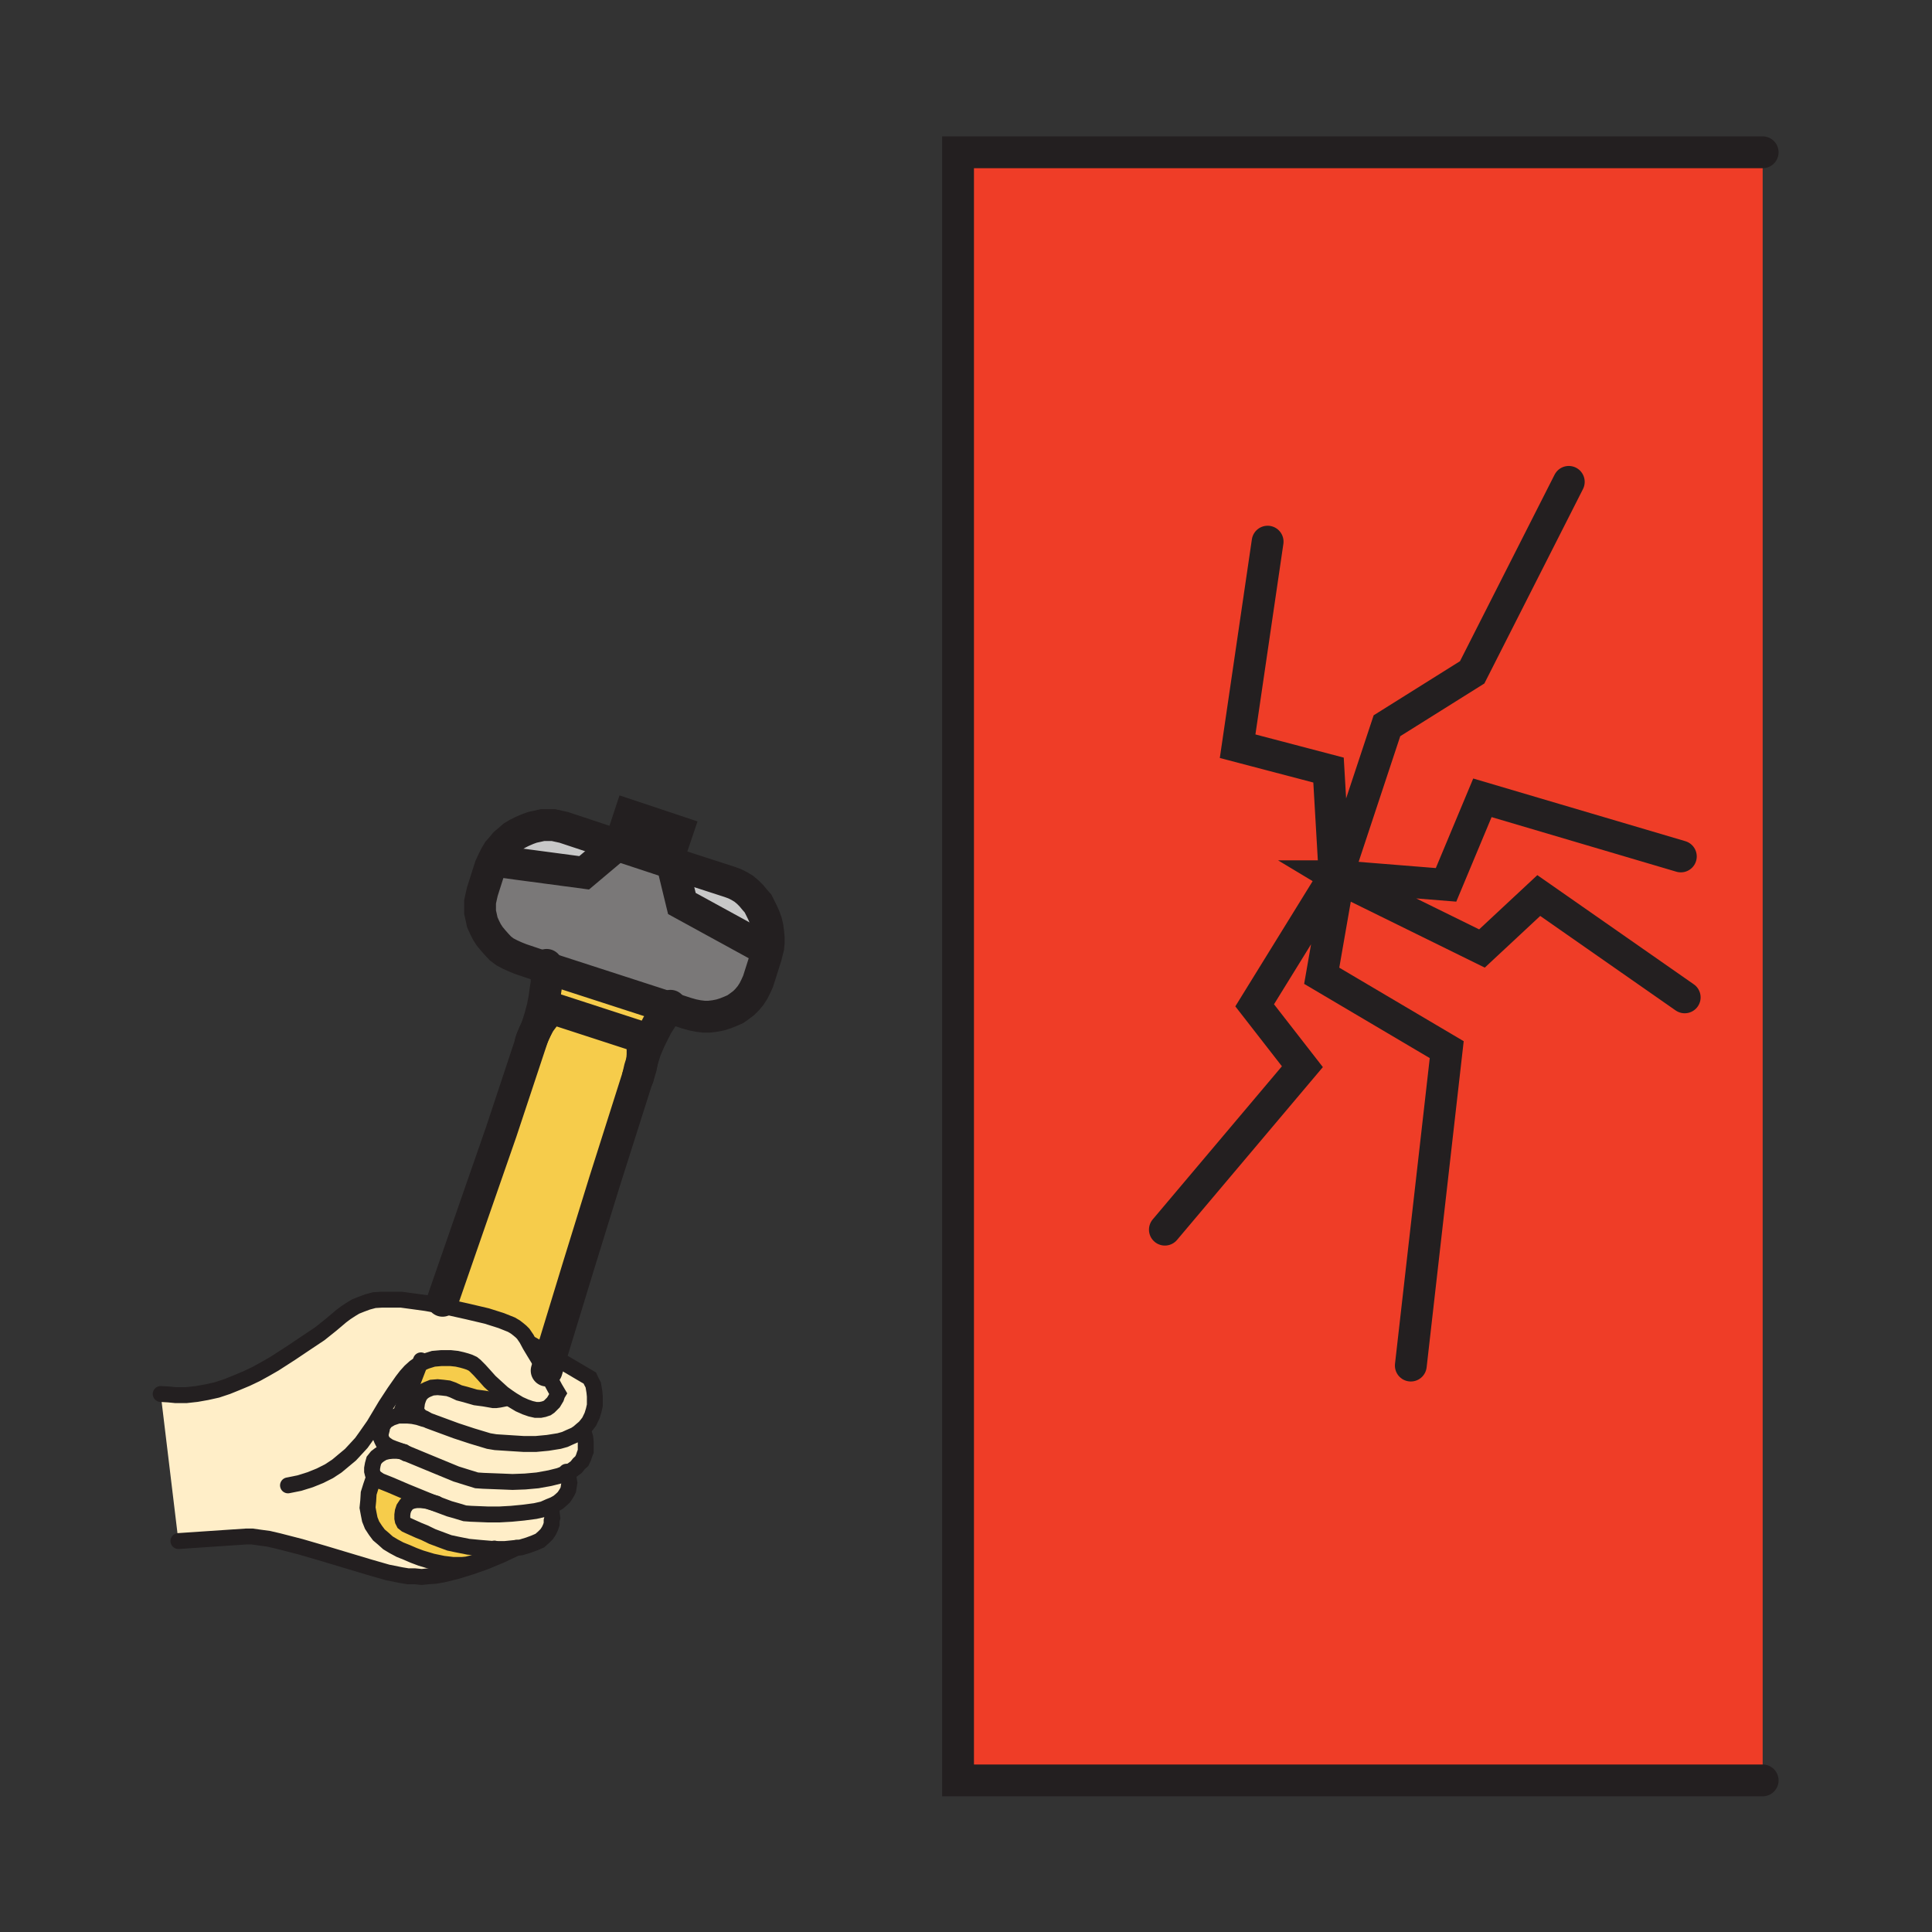 <svg id="Layer_1" xmlns="http://www.w3.org/2000/svg" viewBox="0 0 850 850" width="850" height="850"><rect x="0" y="0" width="850" height="850" fill="#333333" stroke="none"/><style>.st0{fill:#c8c8c8}.st1{fill:#7a7878}.st2{fill:#f6cc4b}.st3{fill:#ffeec8}.st4{fill:#ef3d27}.st5,.st6{fill:none;stroke:#231f20;stroke-width:7;stroke-linecap:round;stroke-miterlimit:10}.st6{stroke-width:14}</style><path class="st0" d="M321 388l2.2.8 2 1 2 1.2 1.8 1.5 1.5 1.5 1.5 1.8 1.5 1.7 1 2 1 2 1 2.3.7 2 .5 2.2.3 2.3.2 2.2v2.3l-.2 2-3.3-.3-34.7-19-4.3-17.7zM271.5 371.8L257 384l-39-5.2-1-.3 1-2 1.2-2 1.5-1.7 1.5-1.8 1.8-1.5 1.7-1.5 2-1.2 2-1 2.3-1 2.2-.8 2.3-.5 2.2-.5h4.8l2.2.5 2.3.5z"/><path class="st1" d="M294.5 443.3l-54-17.5-11.3-3.8-2.5-1-2.2-1-2.3-1.2-2-1.5-1.7-1.8-1.5-1.7-1.5-1.8-1.3-2-1-2-1-2.2-.5-2.3-.5-2.2v-4.5l.5-2.3.5-2.2 3.5-11 1.3-2.8 1 .3 39 5.2 14.5-12.2 24.2 8 4.3 17.7 34.7 19 3.3.3-.5 2-.5 2-3.5 11-1 2.2-1 2-1.3 2-1.5 1.8-1.5 1.5-2 1.5-1.7 1.2-2.3 1-2 .8-2.2.7-2.5.5-2.5.3h-2.3l-2.5-.3-2.5-.5-2.5-.7z"/><path class="st2" d="M223.7 615l-4 .8-1.5.2H217l-4-.7-3.8-.5-4.5-1.3-2.7-.7-2.8-1.3-2-.7-2.5-.3-2.2-.2-2.5.2-2 .8-1 .5-1 .7-.8.8-.7 1-.5 1.2-.5 1.5-.3 2.3v1l.3 1 .5.7.7.8.8.7 1.2.5-.2.3-2.5-.8-2.5-.5-2.3-.2H177l-.3-2 8-20.8 2.8-1.2 3.2-1 3.5-.3h4l2.8.3 2.2.5 1.8.5 1.5.5 1.5.7 1 .8 2 2 2 2.2 2.5 2.8 3.5 3.2 2.2 2 2.5 1.8z"/><path class="st3" d="M217.2 681.5l-6-.5-5.2-.5-5-1-3.3-.7-2.7-1-4.8-1.8-3.5-1.7-2.5-1-4-1.8-1.5-.7-1-.8-.5-1-.2-1v-1.5l.2-1.5.5-1.5 1-1.5 1-1 1.8-.7 1.7-.3h2l2.5.3 2.5.7 7.5 2.8 3.5 1 3.3 1 2.7.2 7.5.3h5l5.3-.3 5.2-.5 5.3-.7 3.5-.8 2.7-1.2.3.5.2.5.5 1.5.3 2.5-.3 1.2v1.5l-.5 1.5-.7 1.5-1 1.5-1.3 1.3-1.7 1.5-2.3 1-2.7 1-3.3 1-2 .2-5 .5z"/><path class="st3" d="M190.2 661l-11.5-4.7-7-3-2.5-1-2-.8-1.5-1-1.2-1-.5-1-.3-1.2V646l.3-1.7.5-1.8 1.2-1.5 1.3-1 1.7-1 2-.5 2-.2h1.8l2 .2 14.5 6 9.7 4 4.8 1.5 4.2 1.3 3 .2 7.8.3 5 .2 5.5-.2 5.5-.5 5.5-1 4-1 3.5-1.3.5 1 .2 1.5.3 1.8-.3 2-.2 1.2-.5 1-.8 1.3-.7 1-1.3 1.2-1.2 1-1.8 1-2 .8-2.7 1.2-3.5.8-5.3.7-5.2.5-5.3.3h-5l-7.5-.3-2.7-.2-3.3-1-3.5-1z"/><path class="st3" d="M249.5 648l-3.5 1.3-4 1-5.5 1-5.5.5-5.5.2-5-.2-7.8-.3-3-.2-4.2-1.3-4.8-1.5-9.7-4-14.5-6-.5-.2-2.8-1-2-.8-1.5-1-1.2-1-.5-1-.5-1.2v-1.5l.5-2 .2-1.3.8-1.2.7-1 1.3-.8 1.2-.7 1.5-.5 1.5-.5h4l2.3.2 2.5.5 2.5.8.2-.3 1.8 1 2.7 1 9.5 3.5 7 2.3 7.3 2.2 3 .5 7.7.5 4.8.3h5.2l5.3-.5 5-.8 2.5-.7 2.2-1 2.3-1 1.5-1 2.5.5.5 1.7.2 2v4l-.5 1.3-.5 1.5-.7 1.5-1.3 1.2-1.2 1.5-1.8 1.3z"/><path class="st3" d="M217 616h1.2l1.5-.2 4-.8v-.2l1.8 1.2 3 1.8 2.7 1.2 2.3.8 2.2.5h2l1.5-.3 1.5-.5 1-.7 1-1 .8-.8 1.2-2 .5-1.5.3-.5-1.3-2.2-4.2-7.8h.5l2-6.7 17 10 .7 1.5.8 1.5.5 3 .2 2v4l-.5 2.2-.7 2.3-1.3 2.7-1 1.3-1 1.2-1.2 1-1.5 1.3-1.5 1-2.3 1-2.2 1-2.5.7-5 .8-5.3.5h-5.2l-4.8-.3-7.7-.5-3-.5-7.3-2.2-7-2.3-9.5-3.5-2.7-1-1.8-1-1.2-.5-.8-.7-.7-.8-.5-.7-.3-1v-1l.3-2.3.5-1.5.5-1.2.7-1 .8-.8 1-.7 1-.5 2-.8 2.5-.2 2.2.2 2.5.3 2 .7 2.8 1.3 2.7.7 4.5 1.3 3.8.5z"/><path class="st3" d="M217.2 681.5h5l5-.5-7 3.3-6.5 2.7-6.5 2.3-6.5 2-6.2 1.5-3 .5-3 .2-3 .3-3-.3h-3l-3-.5-6-1.2-8-2.3-20-6-10.3-3-9.7-2.5-4.3-1-3.7-.5-3.5-.5h-2.8l-29.7 2-7.8-64.7 3.5.2 3 .3H82l4.5-.5 4.5-.8 4.5-1 4.5-1.5 4.2-1.7 4.3-1.8 4.2-2 4-2.2 4-2.3 7.3-4.7 6.7-4.5 6-4 5-4 4.5-3.8 2-1.5 2.3-1.5 2-1.2 2.5-1 2.7-1 3-.8 3.3-.2h8.5l5.2.7 5.8.8 6.7 1.2h.3l11.2 2.5 8.5 2 6.3 2 2.5 1 2 .8 1.7 1 1.3 1 1.2 1 1 1 1.5 2.2 1.5 2.8 1.8 3 5 8.2 4.2 7.8 1.3 2.2-.3.5-.5 1.5-1.2 2-.8.8-1 1-1 .7-1.5.5-1.5.3h-2l-2.2-.5-2.3-.8-2.7-1.2-3-1.8-1.8-1.2-2.5-1.8-2.2-2-3.5-3.2-2.5-2.8-2-2.2-2-2-1-.8-1.5-.7-1.5-.5-1.8-.5-2.2-.5-2.8-.3h-4l-3.5.3-3.2 1-2.8 1.2-8 20.8.3 2h-1.8l-1.5.5-1.5.5-1.2.7-1.3.8-.7 1-.8 1.2-.2 1.3-.5 2v1.5l.5 1.2.5 1 1.2 1 1.5 1 2 .8 2.8 1 .5.2-2-.2h-1.8l-2 .2-2 .5-1.7 1-1.3 1-1.2 1.5-.5 1.8-.3 1.7v1.3l.3 1.2.5 1v.5l-1.3 3.8-1 3.2-.2 3.3-.3 3 .5 2.7.5 2.5 1 2.5 1.5 2.3 1.5 2 2 1.7 2 1.8 2.5 1.5 2.8 1.5 3 1.2 3 1.3 3.2 1.2 5 1.5 4.8 1 4.2.5h4.3l2-.2 2-.5 1.7-.5 1.8-.8 1.7-1 1.8-1.2 1.5-1.3z"/><path class="st2" d="M217.2 681.5L216 683l-1.5 1.3-1.8 1.2-1.7 1-1.8.8-1.7.5-2 .5-2 .2h-4.3l-4.2-.5-4.8-1-5-1.5-3.2-1.2-3-1.3-3-1.2-2.8-1.5-2.5-1.5-2-1.8-2-1.7-1.5-2-1.5-2.3-1-2.5-.5-2.5-.5-2.7.3-3 .2-3.3 1-3.2 1.3-3.8v-.5l1.2 1 1.5 1 2 .8 2.5 1 7 3 11.5 4.7-2.5-.7-2.5-.3h-2l-1.7.3-1.8.7-1 1-1 1.5-.5 1.5-.2 1.5v1.5l.2 1 .5 1 1 .8 1.5.7 4 1.8 2.5 1 3.5 1.7 4.8 1.8 2.7 1 3.3.7 5 1 5.2.5zM280.5 455.8l.5.7.5.8.5 1 .5 1.5.2 1.7v2.5l-.2 2.8-1 3.2-.8 3.5-14.7 46.3-11.5 37.2-12 39.3-8.5-4.8-.8.3-1.5-2.8-1.5-2.2-1-1-1.2-1-1.3-1-1.7-1-2-.8-2.5-1-6.3-2-8.5-2-11.2-2.5 1-4.5 13-37.5 12-34.5 13.5-40.7v-.3l2-4.5 1.5-2.7 1.5-2 1.2-1.5 1.5-1 1-.8.8-.2.7-.3z"/><path class="st2" d="M244.2 444l-.7.3-.8.2-1 .8-1.5 1-1.2 1.5-1.5 2-1.5 2.7 1.5-4.7 1.2-4.5.8-4 .5-3.8.5-3.2v-6.5l54 17.5-2.3 3-3 4.7-1.7 3.3-1.8 3.7-1.7 4-1.5 4.8.2-2.8v-2.5l-.2-1.7-.5-1.5-.5-1-.5-.8-.5-.7zM298 365.8l-3.8 11.2-21-6.7 3.8-11.5z"/><path class="st4" d="M589 385.5l1-4.5-.5.8-2.3 3.5.3 2.5.5-2 1 .5v-.8zM775.5 67v716.3h-354V67h354z"/><path class="st5" d="M249.2 647.5l.3.5.5 1 .2 1.5.3 1.8-.3 2-.2 1.2-.5 1-.8 1.3-.7 1-1.3 1.2-1.2 1-1.8 1-2 .8-2.7 1.2-3.5.8-5.3.7-5.2.5-5.3.3h-5l-7.5-.3-2.7-.2-3.3-1-3.5-1-7.5-2.8-11.5-4.7-7-3-2.5-1-2-.8-1.5-1-1.2-1-.5-1-.3-1.2V646l.3-1.7.5-1.8 1.2-1.5 1.3-1 1.7-1 2-.5 2-.2h1.8l2 .2 1.2.3 1 .7M223.7 615l-4 .8-1.5.2H217l-4-.7-3.8-.5-4.5-1.3-2.7-.7-2.8-1.3-2-.7-2.5-.3-2.2-.2-2.5.2-2 .8-1 .5-1 .7-.8.8-.7 1-.5 1.2-.5 1.5-.3 2.3v1l.3 1 .5.7.7.8.8.7 1.2.5 1.8 1 2.7 1 9.5 3.5 7 2.3 7.3 2.2 3 .5 7.7.5 4.8.3h5.2l5.3-.5 5-.8 2.5-.7 2.2-1 2.3-1 1.5-1 1.5-1.3 1.2-1 1-1.2 1-1.3 1.3-2.7.7-2.3.5-2.2v-4l-.2-2-.5-3-.8-1.5-.7-1.5-17-10-8.5-4.8"/><path class="st5" d="M257 630.8l.5 1.7.2 2v4l-.5 1.3-.5 1.5-.7 1.5-1.3 1.2-1.2 1.5-1.8 1.3-2.2 1.2-3.5 1.3-4 1-5.5 1-5.5.5-5.5.2-5-.2-7.8-.3-3-.2-4.2-1.3-4.8-1.5-9.7-4-14.5-6-.5-.2-2.8-1-2-.8-1.5-1-1.2-1-.5-1-.5-1.2v-1.5l.5-2 .2-1.3.8-1.2.7-1 1.3-.8 1.2-.7 1.5-.5 1.5-.5h4l2.3.2 2.5.5 2.5.8M242 663.3l.2.5.5 1.5.3 2.5-.3 1.2v1.5l-.5 1.5-.7 1.5-1 1.5-1.3 1.3-1.7 1.5-2.3 1-2.7 1-3.3 1-2 .2-5 .5h-5l-6-.5-5.2-.5-5-1-3.3-.7-2.7-1-4.8-1.8-3.5-1.7-2.5-1-4-1.8-1.5-.7-1-.8-.5-1-.2-1v-1.5l.2-1.5.5-1.5 1-1.5 1-1 1.8-.7 1.7-.3h2l2.5.3 2.5.7 1.8.5"/><path class="st5" d="M227.2 681l-7 3.3-6.5 2.7-6.5 2.3-6.5 2-6.2 1.5-3 .5-3 .2-3 .3-3-.3h-3l-3-.5-6-1.2-8-2.3-20-6-10.3-3-9.7-2.5-4.3-1-3.7-.5-3.5-.5h-2.8l-29.7 2M70.7 613.3l3.5.2 3 .3H82l4.5-.5 4.5-.8 4.5-1 4.5-1.5 4.2-1.7 4.3-1.8 4.2-2 4-2.2 4-2.3 7.3-4.7 6.7-4.5 6-4 5-4 4.5-3.8 2-1.5 2.3-1.5 2-1.2 2.5-1 2.7-1 3-.8 3.3-.2h8.5l5.2.7 5.8.8 6.7 1.2h.3l11.2 2.5 8.5 2 6.3 2 2.5 1 2 .8 1.7 1 1.3 1 1.2 1 1 1 1.5 2.2 1.5 2.8 1.8 3 5 8.2 4.2 7.8 1.3 2.2-.3.5-.5 1.5-1.2 2-.8.8-1 1-1 .7-1.5.5-1.5.3h-2l-2.2-.5-2.3-.8-2.7-1.2-3-1.8-1.8-1.2-2.5-1.8-2.2-2-3.5-3.2-2.5-2.8-2-2.2-2-2-1-.8-1.5-.7-1.5-.5-1.8-.5-2.2-.5-2.8-.3h-4l-3.5.3-3.2 1-2.8 1.2-2.2 1.5-2 1.8-1.8 2-1.7 2.2-3.5 5-3.8 5.8-5.2 8.7-3.5 5-2 2.8-2.3 2.5-2.5 2.7-3 2.5-3 2.5-3.5 2.3-4 2-4.2 1.7-4.8 1.5-5 1"/><path class="st6" d="M234 457v.3L220.5 498l-12 34.5-13 37.5-.8 2.3M282.5 466.8l.2-2.8v-2.5l-.2-1.7-.5-1.5-.5-1-.5-.8-.5-.7-36.3-11.8-.7.3-.8.2-1 .8-1.5 1-1.2 1.5-1.5 2-1.5 2.7-1 2-1 2.5M280.7 473.5l.3-.7 1-3.3.5-2.7M240.5 603l2-6.7 12-39.3 11.5-37.2 14.7-46.3"/><path class="st5" d="M164.5 650l-1.3 3.8-1 3.2-.2 3.3-.3 3 .5 2.7.5 2.5 1 2.5 1.5 2.3 1.5 2 2 1.7 2 1.8 2.5 1.5 2.8 1.5 3 1.2 3 1.3 3.2 1.2 5 1.5 4.8 1 4.2.5h4.3l2-.2 2-.5 1.7-.5 1.8-.8 1.7-1 1.8-1.2 1.5-1.3 1.2-1.5.3-.2M185.2 598.5l-.5 1.5-8 20.8"/><path class="st6" d="M338 416.8l-.5 2-.5 2-3.5 11-1 2.2-1 2-1.3 2-1.5 1.8-1.5 1.5-2 1.5-1.7 1.2-2.3 1-2 .8-2.2.7-2.5.5-2.5.3h-2.3l-2.5-.3-2.5-.5-2.5-.7-7.7-2.5-54-17.5-11.3-3.8-2.5-1-2.2-1-2.3-1.2-2-1.5-1.7-1.8-1.5-1.7-1.5-1.8-1.3-2-1-2-1-2.2-.5-2.3-.5-2.2v-4.5l.5-2.3.5-2.2 3.5-11 1.3-2.8 1-2 1.2-2 1.5-1.7 1.5-1.8 1.8-1.5 1.7-1.5 2-1.2 2-1 2.3-1 2.2-.8 2.3-.5 2.2-.5h4.8l2.2.5 2.3.5 23.5 7.8 24.2 8L321 388l2.2.8 2 1 2 1.2 1.8 1.5 1.5 1.5 1.5 1.8 1.5 1.7 1 2 1 2 1 2.3.7 2 .5 2.2.3 2.3.2 2.2v2.3zM294.2 377l-21-6.7 3.8-11.5 21 7z"/><path class="st6" d="M240.5 424.5v7.8l-.5 3.2-.5 3.8-.8 4-1.2 4.5-1.5 4.7-2 4.5-.5 1.3M295 442.5l-.5.8-2.3 3-3 4.7-1.7 3.3-1.8 3.7-1.7 4-1.5 4.8-1 3.2-.8 3.5v.5M273.2 370.3l-1.7 1.5L257 384l-39-5.2M295.2 376.8l.5 3 4.3 17.7 34.7 19M557.7 238.3l-13.2 90 40 10.5 2.7 46.5.3 2.5.5-2 .2-.3 1.3-3.7 20.7-62.5 37.5-23.5 42.5-83.8"/><path class="st6" d="M739.5 376.8L652.2 351l-16 38.3-47.2-3.8h-1.5l.5.3 1 .5 63 31 25-23.3 64.2 44.8"/><path class="st6" d="M620.7 600.8l15.8-139-55-32.5 7.5-43v-.8l1-4.5-.5.8-2.3 3.5-35.2 57 21 27-60.5 71.7"/><path class="st6" d="M775.5 783.3h-354V67h354"/></svg>
